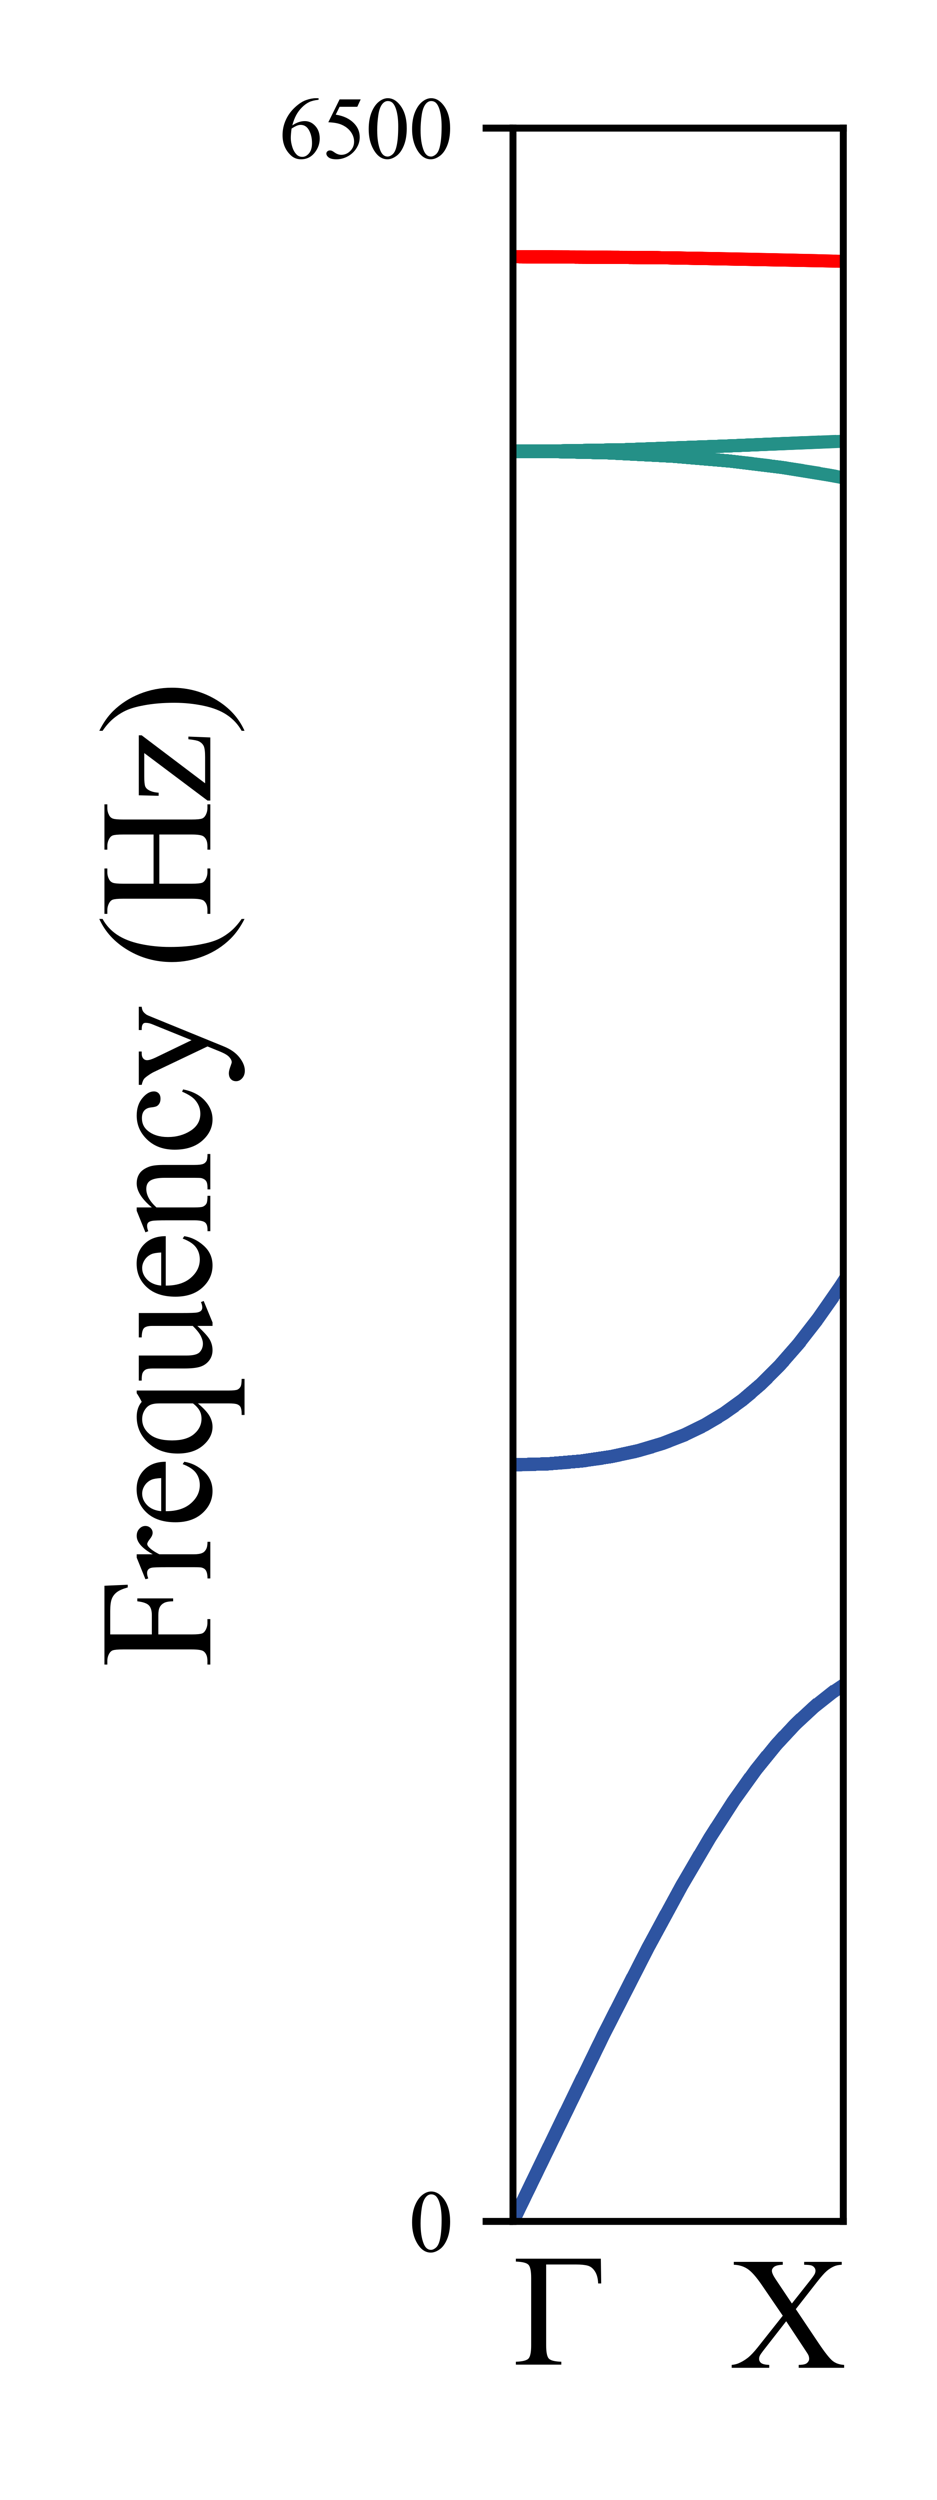 <?xml version="1.0" encoding="utf-8" standalone="no"?>
<!DOCTYPE svg PUBLIC "-//W3C//DTD SVG 1.1//EN"
  "http://www.w3.org/Graphics/SVG/1.1/DTD/svg11.dtd">
<svg xmlns:xlink="http://www.w3.org/1999/xlink" width="108pt" height="288pt" viewBox="0 0 108 288" xmlns="http://www.w3.org/2000/svg" version="1.1">
 <defs>
  <style type="text/css">*{stroke-linejoin: round; stroke-linecap: butt}</style>
 </defs>
 <g id="figure_1">
  <g id="patch_1">
   <path d="M 0 288 
L 108 288 
L 108 0 
L 0 0 
z
" style="fill: #ffffff"/>
  </g>
  <g id="axes_1">
   <g id="patch_2">
    <path d="M 59.127 255.92 
L 97.2 255.92 
L 97.2 14.76 
L 59.127 14.76 
z
" style="fill: #ffffff"/>
   </g>
   <g id="matplotlib.axis_1">
    <g id="text_1">
     <!-- Γ -->
     <g transform="translate(59.127 272.419) scale(0.18 -0.18)">
      <defs>
       <path id="TimesNewRomanPSMT-393" d="M 3516 4238 
L 3531 3247 
L 3409 3247 
Q 3397 3547 3281 3728 
Q 3166 3909 2998 3957 
Q 2831 4006 2516 4006 
L 1328 4006 
L 1328 772 
Q 1328 353 1436 240 
Q 1544 128 1934 116 
L 1934 0 
L 116 0 
L 116 116 
Q 509 128 618 240 
Q 728 353 728 772 
L 728 3466 
Q 728 3884 618 3996 
Q 509 4109 116 4122 
L 116 4238 
L 3516 4238 
z
" transform="scale(0.016)"/>
      </defs>
      <use xlink:href="#TimesNewRomanPSMT-393"/>
     </g>
    </g>
   </g>
   <g id="matplotlib.axis_2">
    <g id="ytick_1">
     <g id="line2d_1">
      <defs>
       <path id="m16a2fff52c" d="M 0 0 
L -3.5 0 
" style="stroke: #000000; stroke-width: 0.8"/>
      </defs>
      <g>
       <use xlink:href="#m16a2fff52c" x="59.127" y="255.92" style="stroke: #000000; stroke-width: 0.8"/>
      </g>
     </g>
     <g id="text_2">
      <!-- 0 -->
      <g transform="translate(47.127 259.392) scale(0.1 -0.1)">
       <defs>
        <path id="TimesNewRomanPSMT-30" d="M 231 2094 
Q 231 2819 450 3342 
Q 669 3866 1031 4122 
Q 1313 4325 1613 4325 
Q 2100 4325 2488 3828 
Q 2972 3213 2972 2159 
Q 2972 1422 2759 906 
Q 2547 391 2217 158 
Q 1888 -75 1581 -75 
Q 975 -75 572 641 
Q 231 1244 231 2094 
z
M 844 2016 
Q 844 1141 1059 588 
Q 1238 122 1591 122 
Q 1759 122 1940 273 
Q 2122 425 2216 781 
Q 2359 1319 2359 2297 
Q 2359 3022 2209 3506 
Q 2097 3866 1919 4016 
Q 1791 4119 1609 4119 
Q 1397 4119 1231 3928 
Q 1006 3669 925 3112 
Q 844 2556 844 2016 
z
" transform="scale(0.016)"/>
       </defs>
       <use xlink:href="#TimesNewRomanPSMT-30"/>
      </g>
     </g>
    </g>
    <g id="ytick_2">
     <g id="line2d_2">
      <g>
       <use xlink:href="#m16a2fff52c" x="59.127" y="14.76" style="stroke: #000000; stroke-width: 0.8"/>
      </g>
     </g>
     <g id="text_3">
      <!-- 6500 -->
      <g transform="translate(32.127 18.232) scale(0.1 -0.1)">
       <defs>
        <path id="TimesNewRomanPSMT-36" d="M 2869 4325 
L 2869 4209 
Q 2456 4169 2195 4045 
Q 1934 3922 1679 3669 
Q 1425 3416 1258 3105 
Q 1091 2794 978 2366 
Q 1428 2675 1881 2675 
Q 2316 2675 2634 2325 
Q 2953 1975 2953 1425 
Q 2953 894 2631 456 
Q 2244 -75 1606 -75 
Q 1172 -75 869 213 
Q 275 772 275 1663 
Q 275 2231 503 2743 
Q 731 3256 1154 3653 
Q 1578 4050 1965 4187 
Q 2353 4325 2688 4325 
L 2869 4325 
z
M 925 2138 
Q 869 1716 869 1456 
Q 869 1156 980 804 
Q 1091 453 1309 247 
Q 1469 100 1697 100 
Q 1969 100 2183 356 
Q 2397 613 2397 1088 
Q 2397 1622 2184 2012 
Q 1972 2403 1581 2403 
Q 1463 2403 1327 2353 
Q 1191 2303 925 2138 
z
" transform="scale(0.016)"/>
        <path id="TimesNewRomanPSMT-35" d="M 2778 4238 
L 2534 3706 
L 1259 3706 
L 981 3138 
Q 1809 3016 2294 2522 
Q 2709 2097 2709 1522 
Q 2709 1188 2573 903 
Q 2438 619 2231 419 
Q 2025 219 1772 97 
Q 1413 -75 1034 -75 
Q 653 -75 479 54 
Q 306 184 306 341 
Q 306 428 378 495 
Q 450 563 559 563 
Q 641 563 702 538 
Q 763 513 909 409 
Q 1144 247 1384 247 
Q 1750 247 2026 523 
Q 2303 800 2303 1197 
Q 2303 1581 2056 1914 
Q 1809 2247 1375 2428 
Q 1034 2569 447 2591 
L 1259 4238 
L 2778 4238 
z
" transform="scale(0.016)"/>
       </defs>
       <use xlink:href="#TimesNewRomanPSMT-36"/>
       <use xlink:href="#TimesNewRomanPSMT-35" x="50"/>
       <use xlink:href="#TimesNewRomanPSMT-30" x="100"/>
       <use xlink:href="#TimesNewRomanPSMT-30" x="150"/>
      </g>
     </g>
    </g>
    <g id="text_4">
     <!-- Frequency (Hz) -->
     <g transform="translate(24.243 192.065) rotate(-90) scale(0.18 -0.18)">
      <defs>
       <path id="TimesNewRomanPSMT-46" d="M 1309 4006 
L 1309 2341 
L 2081 2341 
Q 2347 2341 2470 2458 
Q 2594 2575 2634 2922 
L 2750 2922 
L 2750 1488 
L 2634 1488 
Q 2631 1734 2570 1850 
Q 2509 1966 2401 2023 
Q 2294 2081 2081 2081 
L 1309 2081 
L 1309 750 
Q 1309 428 1350 325 
Q 1381 247 1481 191 
Q 1619 116 1769 116 
L 1922 116 
L 1922 0 
L 103 0 
L 103 116 
L 253 116 
Q 516 116 634 269 
Q 709 369 709 750 
L 709 3488 
Q 709 3809 669 3913 
Q 638 3991 541 4047 
Q 406 4122 253 4122 
L 103 4122 
L 103 4238 
L 3256 4238 
L 3297 3306 
L 3188 3306 
Q 3106 3603 2998 3742 
Q 2891 3881 2733 3943 
Q 2575 4006 2244 4006 
L 1309 4006 
z
" transform="scale(0.016)"/>
       <path id="TimesNewRomanPSMT-72" d="M 1038 2947 
L 1038 2303 
Q 1397 2947 1775 2947 
Q 1947 2947 2059 2842 
Q 2172 2738 2172 2600 
Q 2172 2478 2090 2393 
Q 2009 2309 1897 2309 
Q 1788 2309 1652 2417 
Q 1516 2525 1450 2525 
Q 1394 2525 1328 2463 
Q 1188 2334 1038 2041 
L 1038 669 
Q 1038 431 1097 309 
Q 1138 225 1241 169 
Q 1344 113 1538 113 
L 1538 0 
L 72 0 
L 72 113 
Q 291 113 397 181 
Q 475 231 506 341 
Q 522 394 522 644 
L 522 1753 
Q 522 2253 501 2348 
Q 481 2444 426 2487 
Q 372 2531 291 2531 
Q 194 2531 72 2484 
L 41 2597 
L 906 2947 
L 1038 2947 
z
" transform="scale(0.016)"/>
       <path id="TimesNewRomanPSMT-65" d="M 681 1784 
Q 678 1147 991 784 
Q 1303 422 1725 422 
Q 2006 422 2214 576 
Q 2422 731 2563 1106 
L 2659 1044 
Q 2594 616 2278 264 
Q 1963 -88 1488 -88 
Q 972 -88 605 314 
Q 238 716 238 1394 
Q 238 2128 614 2539 
Q 991 2950 1559 2950 
Q 2041 2950 2350 2633 
Q 2659 2316 2659 1784 
L 681 1784 
z
M 681 1966 
L 2006 1966 
Q 1991 2241 1941 2353 
Q 1863 2528 1708 2628 
Q 1553 2728 1384 2728 
Q 1125 2728 920 2526 
Q 716 2325 681 1966 
z
" transform="scale(0.016)"/>
       <path id="TimesNewRomanPSMT-71" d="M 2734 2947 
L 2734 -734 
Q 2734 -1009 2771 -1087 
Q 2809 -1166 2889 -1209 
Q 2969 -1253 3200 -1253 
L 3200 -1369 
L 1756 -1369 
L 1756 -1253 
L 1816 -1253 
Q 1991 -1253 2081 -1203 
Q 2144 -1169 2181 -1080 
Q 2219 -991 2219 -734 
L 2219 497 
Q 1934 159 1721 35 
Q 1509 -88 1281 -88 
Q 866 -88 539 290 
Q 213 669 213 1303 
Q 213 2031 644 2489 
Q 1075 2947 1684 2947 
Q 1863 2947 2013 2897 
Q 2163 2847 2281 2747 
Q 2463 2834 2628 2947 
L 2734 2947 
z
M 2219 694 
L 2219 2038 
Q 2219 2272 2158 2406 
Q 2097 2541 1940 2634 
Q 1784 2728 1588 2728 
Q 1238 2728 988 2431 
Q 738 2134 738 1531 
Q 738 953 992 653 
Q 1247 353 1606 353 
Q 1791 353 1934 433 
Q 2078 513 2219 694 
z
" transform="scale(0.016)"/>
       <path id="TimesNewRomanPSMT-75" d="M 2709 2863 
L 2709 1128 
Q 2709 631 2732 520 
Q 2756 409 2807 365 
Q 2859 322 2928 322 
Q 3025 322 3147 375 
L 3191 266 
L 2334 -88 
L 2194 -88 
L 2194 519 
Q 1825 119 1631 15 
Q 1438 -88 1222 -88 
Q 981 -88 804 51 
Q 628 191 559 409 
Q 491 628 491 1028 
L 491 2306 
Q 491 2509 447 2587 
Q 403 2666 317 2708 
Q 231 2750 6 2747 
L 6 2863 
L 1009 2863 
L 1009 947 
Q 1009 547 1148 422 
Q 1288 297 1484 297 
Q 1619 297 1789 381 
Q 1959 466 2194 703 
L 2194 2325 
Q 2194 2569 2105 2655 
Q 2016 2741 1734 2747 
L 1734 2863 
L 2709 2863 
z
" transform="scale(0.016)"/>
       <path id="TimesNewRomanPSMT-6e" d="M 1034 2341 
Q 1538 2947 1994 2947 
Q 2228 2947 2397 2830 
Q 2566 2713 2666 2444 
Q 2734 2256 2734 1869 
L 2734 647 
Q 2734 375 2778 278 
Q 2813 200 2889 156 
Q 2966 113 3172 113 
L 3172 0 
L 1756 0 
L 1756 113 
L 1816 113 
Q 2016 113 2095 173 
Q 2175 234 2206 353 
Q 2219 400 2219 647 
L 2219 1819 
Q 2219 2209 2117 2386 
Q 2016 2563 1775 2563 
Q 1403 2563 1034 2156 
L 1034 647 
Q 1034 356 1069 288 
Q 1113 197 1189 155 
Q 1266 113 1500 113 
L 1500 0 
L 84 0 
L 84 113 
L 147 113 
Q 366 113 442 223 
Q 519 334 519 647 
L 519 1709 
Q 519 2225 495 2337 
Q 472 2450 423 2490 
Q 375 2531 294 2531 
Q 206 2531 84 2484 
L 38 2597 
L 900 2947 
L 1034 2947 
L 1034 2341 
z
" transform="scale(0.016)"/>
       <path id="TimesNewRomanPSMT-63" d="M 2631 1088 
Q 2516 522 2178 217 
Q 1841 -88 1431 -88 
Q 944 -88 581 321 
Q 219 731 219 1428 
Q 219 2103 620 2525 
Q 1022 2947 1584 2947 
Q 2006 2947 2278 2723 
Q 2550 2500 2550 2259 
Q 2550 2141 2473 2067 
Q 2397 1994 2259 1994 
Q 2075 1994 1981 2113 
Q 1928 2178 1911 2362 
Q 1894 2547 1784 2644 
Q 1675 2738 1481 2738 
Q 1169 2738 978 2506 
Q 725 2200 725 1697 
Q 725 1184 976 792 
Q 1228 400 1656 400 
Q 1963 400 2206 609 
Q 2378 753 2541 1131 
L 2631 1088 
z
" transform="scale(0.016)"/>
       <path id="TimesNewRomanPSMT-79" d="M 38 2863 
L 1372 2863 
L 1372 2747 
L 1306 2747 
Q 1166 2747 1095 2686 
Q 1025 2625 1025 2534 
Q 1025 2413 1128 2197 
L 1825 753 
L 2466 2334 
Q 2519 2463 2519 2588 
Q 2519 2644 2497 2672 
Q 2472 2706 2419 2726 
Q 2366 2747 2231 2747 
L 2231 2863 
L 3163 2863 
L 3163 2747 
Q 3047 2734 2984 2696 
Q 2922 2659 2847 2556 
Q 2819 2513 2741 2316 
L 1575 -541 
Q 1406 -956 1132 -1168 
Q 859 -1381 606 -1381 
Q 422 -1381 303 -1275 
Q 184 -1169 184 -1031 
Q 184 -900 270 -820 
Q 356 -741 506 -741 
Q 609 -741 788 -809 
Q 913 -856 944 -856 
Q 1038 -856 1148 -759 
Q 1259 -663 1372 -384 
L 1575 113 
L 547 2272 
Q 500 2369 397 2513 
Q 319 2622 269 2659 
Q 197 2709 38 2747 
L 38 2863 
z
" transform="scale(0.016)"/>
       <path id="TimesNewRomanPSMT-20" transform="scale(0.016)"/>
       <path id="TimesNewRomanPSMT-28" d="M 1988 -1253 
L 1988 -1369 
Q 1516 -1131 1200 -813 
Q 750 -359 506 256 
Q 263 872 263 1534 
Q 263 2503 741 3301 
Q 1219 4100 1988 4444 
L 1988 4313 
Q 1603 4100 1356 3731 
Q 1109 3363 987 2797 
Q 866 2231 866 1616 
Q 866 947 969 400 
Q 1050 -31 1165 -292 
Q 1281 -553 1476 -793 
Q 1672 -1034 1988 -1253 
z
" transform="scale(0.016)"/>
       <path id="TimesNewRomanPSMT-48" d="M 1316 2272 
L 3284 2272 
L 3284 3484 
Q 3284 3809 3244 3913 
Q 3213 3991 3113 4047 
Q 2978 4122 2828 4122 
L 2678 4122 
L 2678 4238 
L 4491 4238 
L 4491 4122 
L 4341 4122 
Q 4191 4122 4056 4050 
Q 3956 4000 3920 3898 
Q 3884 3797 3884 3484 
L 3884 750 
Q 3884 428 3925 325 
Q 3956 247 4053 191 
Q 4191 116 4341 116 
L 4491 116 
L 4491 0 
L 2678 0 
L 2678 116 
L 2828 116 
Q 3088 116 3206 269 
Q 3284 369 3284 750 
L 3284 2041 
L 1316 2041 
L 1316 750 
Q 1316 428 1356 325 
Q 1388 247 1488 191 
Q 1622 116 1772 116 
L 1925 116 
L 1925 0 
L 109 0 
L 109 116 
L 259 116 
Q 522 116 641 269 
Q 716 369 716 750 
L 716 3484 
Q 716 3809 675 3913 
Q 644 3991 547 4047 
Q 409 4122 259 4122 
L 109 4122 
L 109 4238 
L 1925 4238 
L 1925 4122 
L 1772 4122 
Q 1622 4122 1488 4050 
Q 1391 4000 1353 3898 
Q 1316 3797 1316 3484 
L 1316 2272 
z
" transform="scale(0.016)"/>
       <path id="TimesNewRomanPSMT-7a" d="M 2688 878 
L 2653 0 
L 128 0 
L 128 113 
L 2028 2644 
L 1091 2644 
Q 788 2644 694 2605 
Q 600 2566 541 2456 
Q 456 2300 444 2069 
L 319 2069 
L 338 2863 
L 2738 2863 
L 2738 2747 
L 819 209 
L 1863 209 
Q 2191 209 2308 264 
Q 2425 319 2497 456 
Q 2547 556 2581 878 
L 2688 878 
z
" transform="scale(0.016)"/>
       <path id="TimesNewRomanPSMT-29" d="M 144 4313 
L 144 4444 
Q 619 4209 934 3891 
Q 1381 3434 1625 2820 
Q 1869 2206 1869 1541 
Q 1869 572 1392 -226 
Q 916 -1025 144 -1369 
L 144 -1253 
Q 528 -1038 776 -670 
Q 1025 -303 1145 264 
Q 1266 831 1266 1447 
Q 1266 2113 1163 2663 
Q 1084 3094 967 3353 
Q 850 3613 656 3853 
Q 463 4094 144 4313 
z
" transform="scale(0.016)"/>
      </defs>
      <use xlink:href="#TimesNewRomanPSMT-46"/>
      <use xlink:href="#TimesNewRomanPSMT-72" x="55.615"/>
      <use xlink:href="#TimesNewRomanPSMT-65" x="88.916"/>
      <use xlink:href="#TimesNewRomanPSMT-71" x="133.301"/>
      <use xlink:href="#TimesNewRomanPSMT-75" x="183.301"/>
      <use xlink:href="#TimesNewRomanPSMT-65" x="233.301"/>
      <use xlink:href="#TimesNewRomanPSMT-6e" x="277.686"/>
      <use xlink:href="#TimesNewRomanPSMT-63" x="327.686"/>
      <use xlink:href="#TimesNewRomanPSMT-79" x="372.07"/>
      <use xlink:href="#TimesNewRomanPSMT-20" x="422.07"/>
      <use xlink:href="#TimesNewRomanPSMT-28" x="447.07"/>
      <use xlink:href="#TimesNewRomanPSMT-48" x="480.371"/>
      <use xlink:href="#TimesNewRomanPSMT-7a" x="552.588"/>
      <use xlink:href="#TimesNewRomanPSMT-29" x="596.973"/>
     </g>
    </g>
   </g>
   <g id="line2d_3">
    <path d="M 59.127 255.92 
L 59.127 255.92 
" clip-path="url(#p2179d51152)" style="fill: none; stroke: #2e54a1; stroke-width: 1.5; stroke-linecap: square"/>
   </g>
   <g id="line2d_4">
    <path d="M 59.127 255.92 
L 61.05 251.915 
L 61.05 251.915 
" clip-path="url(#p2179d51152)" style="fill: none; stroke: #2e54a1; stroke-width: 1.5; stroke-linecap: square"/>
   </g>
   <g id="line2d_5">
    <path d="M 59.127 255.92 
L 62.973 247.919 
L 62.973 247.919 
" clip-path="url(#p2179d51152)" style="fill: none; stroke: #2e54a1; stroke-width: 1.5; stroke-linecap: square"/>
   </g>
   <g id="line2d_6">
    <path d="M 59.127 255.92 
L 64.896 243.942 
L 64.896 243.942 
" clip-path="url(#p2179d51152)" style="fill: none; stroke: #2e54a1; stroke-width: 1.5; stroke-linecap: square"/>
   </g>
   <g id="line2d_7">
    <path d="M 59.127 255.92 
L 66.819 239.993 
L 66.819 239.993 
" clip-path="url(#p2179d51152)" style="fill: none; stroke: #2e54a1; stroke-width: 1.5; stroke-linecap: square"/>
   </g>
   <g id="line2d_8">
    <path d="M 59.127 255.92 
L 68.742 236.085 
L 68.742 236.085 
" clip-path="url(#p2179d51152)" style="fill: none; stroke: #2e54a1; stroke-width: 1.5; stroke-linecap: square"/>
   </g>
   <g id="line2d_9">
    <path d="M 59.127 255.92 
L 69.58 234.398 
L 70.665 232.228 
L 70.665 232.228 
" clip-path="url(#p2179d51152)" style="fill: none; stroke: #2e54a1; stroke-width: 1.5; stroke-linecap: square"/>
   </g>
   <g id="line2d_10">
    <path d="M 59.127 255.92 
L 69.583 234.39 
L 72.588 228.438 
L 72.588 228.438 
" clip-path="url(#p2179d51152)" style="fill: none; stroke: #2e54a1; stroke-width: 1.5; stroke-linecap: square"/>
   </g>
   <g id="line2d_11">
    <path d="M 59.127 255.92 
L 69.583 234.39 
L 74.511 224.729 
L 74.511 224.729 
" clip-path="url(#p2179d51152)" style="fill: none; stroke: #2e54a1; stroke-width: 1.5; stroke-linecap: square"/>
   </g>
   <g id="line2d_12">
    <path d="M 59.127 255.92 
L 69.574 234.41 
L 74.667 224.432 
L 76.434 221.12 
L 76.434 221.12 
" clip-path="url(#p2179d51152)" style="fill: none; stroke: #2e54a1; stroke-width: 1.5; stroke-linecap: square"/>
   </g>
   <g id="line2d_13">
    <path d="M 59.127 255.92 
L 69.58 234.398 
L 74.681 224.407 
L 78.357 217.631 
L 78.357 217.631 
" clip-path="url(#p2179d51152)" style="fill: none; stroke: #2e54a1; stroke-width: 1.5; stroke-linecap: square"/>
   </g>
   <g id="line2d_14">
    <path d="M 59.127 255.92 
L 69.566 234.425 
L 74.669 224.429 
L 78.586 217.224 
L 80.28 214.285 
L 80.28 214.285 
" clip-path="url(#p2179d51152)" style="fill: none; stroke: #2e54a1; stroke-width: 1.5; stroke-linecap: square"/>
   </g>
   <g id="line2d_15">
    <path d="M 59.127 255.92 
L 69.568 234.421 
L 74.673 224.421 
L 78.576 217.242 
L 81.81 211.74 
L 82.203 211.106 
L 82.203 211.106 
" clip-path="url(#p2179d51152)" style="fill: none; stroke: #2e54a1; stroke-width: 1.5; stroke-linecap: square"/>
   </g>
   <g id="line2d_16">
    <path d="M 59.127 255.92 
L 69.562 234.433 
L 74.667 224.432 
L 78.571 217.252 
L 81.799 211.759 
L 84.126 208.119 
L 84.126 208.119 
" clip-path="url(#p2179d51152)" style="fill: none; stroke: #2e54a1; stroke-width: 1.5; stroke-linecap: square"/>
   </g>
   <g id="line2d_17">
    <path d="M 59.127 255.92 
L 69.583 234.39 
L 74.677 224.414 
L 78.584 217.228 
L 81.818 211.728 
L 84.621 207.384 
L 86.049 205.348 
L 86.049 205.348 
" clip-path="url(#p2179d51152)" style="fill: none; stroke: #2e54a1; stroke-width: 1.5; stroke-linecap: square"/>
   </g>
   <g id="line2d_18">
    <path d="M 59.127 255.92 
L 69.58 234.398 
L 74.661 224.443 
L 78.588 217.221 
L 81.822 211.721 
L 84.622 207.382 
L 87.134 203.886 
L 87.972 202.813 
L 87.972 202.813 
" clip-path="url(#p2179d51152)" style="fill: none; stroke: #2e54a1; stroke-width: 1.5; stroke-linecap: square"/>
   </g>
   <g id="line2d_19">
    <path d="M 59.127 255.92 
L 69.568 234.421 
L 74.65 224.465 
L 78.561 217.269 
L 81.795 211.765 
L 84.597 207.418 
L 87.123 203.902 
L 89.464 201.018 
L 89.895 200.528 
L 89.895 200.528 
" clip-path="url(#p2179d51152)" style="fill: none; stroke: #2e54a1; stroke-width: 1.5; stroke-linecap: square"/>
   </g>
   <g id="line2d_20">
    <path d="M 59.127 255.92 
L 69.566 234.425 
L 74.671 224.425 
L 78.598 217.204 
L 81.837 211.696 
L 84.651 207.339 
L 87.171 203.838 
L 89.494 200.982 
L 91.687 198.629 
L 91.818 198.499 
L 91.818 198.499 
" clip-path="url(#p2179d51152)" style="fill: none; stroke: #2e54a1; stroke-width: 1.5; stroke-linecap: square"/>
   </g>
   <g id="line2d_21">
    <path d="M 59.127 255.92 
L 69.556 234.444 
L 74.65 224.465 
L 78.565 217.262 
L 81.822 211.721 
L 84.628 207.373 
L 87.158 203.856 
L 89.479 201 
L 91.696 198.62 
L 93.741 196.724 
L 93.741 196.724 
" clip-path="url(#p2179d51152)" style="fill: none; stroke: #2e54a1; stroke-width: 1.5; stroke-linecap: square"/>
   </g>
   <g id="line2d_22">
    <path d="M 59.127 255.92 
L 69.551 234.456 
L 74.634 224.494 
L 78.548 217.293 
L 81.803 211.753 
L 84.619 207.387 
L 87.142 203.876 
L 89.483 200.996 
L 91.677 198.639 
L 93.835 196.643 
L 95.664 195.189 
L 95.664 195.189 
" clip-path="url(#p2179d51152)" style="fill: none; stroke: #2e54a1; stroke-width: 1.5; stroke-linecap: square"/>
   </g>
   <g id="line2d_23">
    <path d="M 59.127 255.92 
L 69.56 234.437 
L 74.642 224.48 
L 78.569 217.255 
L 81.803 211.753 
L 84.613 207.396 
L 87.115 203.912 
L 89.425 201.062 
L 91.619 198.697 
L 93.775 196.694 
L 95.931 194.994 
L 97.587 193.878 
L 97.587 193.878 
" clip-path="url(#p2179d51152)" style="fill: none; stroke: #2e54a1; stroke-width: 1.5; stroke-linecap: square"/>
   </g>
   <g id="line2d_24">
    <path d="M 59.127 168.754 
L 59.127 168.754 
" clip-path="url(#p2179d51152)" style="fill: none; stroke: #2e54a1; stroke-width: 1.5; stroke-linecap: square"/>
   </g>
   <g id="line2d_25">
    <path d="M 59.127 168.754 
L 61.05 168.729 
L 61.05 168.729 
" clip-path="url(#p2179d51152)" style="fill: none; stroke: #2e54a1; stroke-width: 1.5; stroke-linecap: square"/>
   </g>
   <g id="line2d_26">
    <path d="M 59.127 168.754 
L 62.973 168.653 
L 62.973 168.653 
" clip-path="url(#p2179d51152)" style="fill: none; stroke: #2e54a1; stroke-width: 1.5; stroke-linecap: square"/>
   </g>
   <g id="line2d_27">
    <path d="M 59.127 168.754 
L 63.158 168.643 
L 64.896 168.524 
L 64.896 168.524 
" clip-path="url(#p2179d51152)" style="fill: none; stroke: #2e54a1; stroke-width: 1.5; stroke-linecap: square"/>
   </g>
   <g id="line2d_28">
    <path d="M 59.127 168.754 
L 63.162 168.643 
L 66.819 168.337 
L 66.819 168.337 
" clip-path="url(#p2179d51152)" style="fill: none; stroke: #2e54a1; stroke-width: 1.5; stroke-linecap: square"/>
   </g>
   <g id="line2d_29">
    <path d="M 59.127 168.754 
L 63.16 168.643 
L 66.991 168.318 
L 68.742 168.088 
L 68.742 168.088 
" clip-path="url(#p2179d51152)" style="fill: none; stroke: #2e54a1; stroke-width: 1.5; stroke-linecap: square"/>
   </g>
   <g id="line2d_30">
    <path d="M 59.127 168.754 
L 63.158 168.643 
L 66.981 168.319 
L 70.457 167.806 
L 70.665 167.767 
L 70.665 167.767 
" clip-path="url(#p2179d51152)" style="fill: none; stroke: #2e54a1; stroke-width: 1.5; stroke-linecap: square"/>
   </g>
   <g id="line2d_31">
    <path d="M 59.127 168.754 
L 63.156 168.643 
L 66.983 168.319 
L 70.459 167.805 
L 72.588 167.366 
L 72.588 167.366 
" clip-path="url(#p2179d51152)" style="fill: none; stroke: #2e54a1; stroke-width: 1.5; stroke-linecap: square"/>
   </g>
   <g id="line2d_32">
    <path d="M 59.127 168.754 
L 63.162 168.643 
L 66.981 168.319 
L 70.461 167.805 
L 73.572 167.125 
L 74.511 166.87 
L 74.511 166.87 
" clip-path="url(#p2179d51152)" style="fill: none; stroke: #2e54a1; stroke-width: 1.5; stroke-linecap: square"/>
   </g>
   <g id="line2d_33">
    <path d="M 59.127 168.754 
L 63.164 168.642 
L 66.993 168.318 
L 70.475 167.802 
L 73.576 167.124 
L 76.365 166.29 
L 76.434 166.266 
L 76.434 166.266 
" clip-path="url(#p2179d51152)" style="fill: none; stroke: #2e54a1; stroke-width: 1.5; stroke-linecap: square"/>
   </g>
   <g id="line2d_34">
    <path d="M 59.127 168.754 
L 63.17 168.642 
L 67 168.317 
L 70.484 167.801 
L 73.583 167.122 
L 76.374 166.286 
L 78.357 165.534 
L 78.357 165.534 
" clip-path="url(#p2179d51152)" style="fill: none; stroke: #2e54a1; stroke-width: 1.5; stroke-linecap: square"/>
   </g>
   <g id="line2d_35">
    <path d="M 59.127 168.754 
L 63.15 168.643 
L 66.983 168.319 
L 70.455 167.806 
L 73.568 167.126 
L 76.363 166.29 
L 78.904 165.301 
L 80.28 164.656 
L 80.28 164.656 
" clip-path="url(#p2179d51152)" style="fill: none; stroke: #2e54a1; stroke-width: 1.5; stroke-linecap: square"/>
   </g>
   <g id="line2d_36">
    <path d="M 59.127 168.754 
L 63.17 168.642 
L 67.004 168.316 
L 70.469 167.804 
L 73.587 167.121 
L 76.382 166.284 
L 78.923 165.292 
L 81.279 164.134 
L 82.203 163.607 
L 82.203 163.607 
" clip-path="url(#p2179d51152)" style="fill: none; stroke: #2e54a1; stroke-width: 1.5; stroke-linecap: square"/>
   </g>
   <g id="line2d_37">
    <path d="M 59.127 168.754 
L 63.156 168.643 
L 66.985 168.318 
L 70.463 167.805 
L 73.566 167.126 
L 76.369 166.288 
L 78.896 165.304 
L 81.248 164.15 
L 83.45 162.825 
L 84.126 162.365 
L 84.126 162.365 
" clip-path="url(#p2179d51152)" style="fill: none; stroke: #2e54a1; stroke-width: 1.5; stroke-linecap: square"/>
   </g>
   <g id="line2d_38">
    <path d="M 59.127 168.754 
L 63.17 168.642 
L 66.996 168.317 
L 70.473 167.803 
L 73.572 167.125 
L 76.374 166.286 
L 78.908 165.299 
L 81.252 164.148 
L 83.462 162.817 
L 85.591 161.275 
L 86.049 160.907 
L 86.049 160.907 
" clip-path="url(#p2179d51152)" style="fill: none; stroke: #2e54a1; stroke-width: 1.5; stroke-linecap: square"/>
   </g>
   <g id="line2d_39">
    <path d="M 59.127 168.754 
L 63.17 168.642 
L 66.981 168.319 
L 70.446 167.808 
L 73.564 167.127 
L 76.365 166.29 
L 78.906 165.3 
L 81.244 164.152 
L 83.468 162.813 
L 85.604 161.264 
L 87.712 159.457 
L 87.972 159.214 
L 87.972 159.214 
" clip-path="url(#p2179d51152)" style="fill: none; stroke: #2e54a1; stroke-width: 1.5; stroke-linecap: square"/>
   </g>
   <g id="line2d_40">
    <path d="M 59.127 168.754 
L 63.162 168.643 
L 66.981 168.319 
L 70.461 167.805 
L 73.572 167.125 
L 76.374 166.286 
L 78.9 165.302 
L 81.24 164.155 
L 83.458 162.82 
L 85.583 161.281 
L 87.677 159.489 
L 89.802 157.373 
L 89.895 157.274 
L 89.895 157.274 
" clip-path="url(#p2179d51152)" style="fill: none; stroke: #2e54a1; stroke-width: 1.5; stroke-linecap: square"/>
   </g>
   <g id="line2d_41">
    <path d="M 59.127 168.754 
L 63.152 168.643 
L 66.981 168.319 
L 70.45 167.807 
L 73.558 167.128 
L 76.34 166.298 
L 78.892 165.306 
L 81.248 164.15 
L 83.473 162.809 
L 85.6 161.267 
L 87.695 159.473 
L 89.822 157.352 
L 91.818 155.081 
L 91.818 155.081 
" clip-path="url(#p2179d51152)" style="fill: none; stroke: #2e54a1; stroke-width: 1.5; stroke-linecap: square"/>
   </g>
   <g id="line2d_42">
    <path d="M 59.127 168.754 
L 63.147 168.643 
L 66.958 168.322 
L 70.423 167.812 
L 73.541 167.133 
L 76.347 166.296 
L 78.877 165.312 
L 81.233 164.159 
L 83.45 162.825 
L 85.598 161.269 
L 87.712 159.457 
L 89.825 157.348 
L 92.008 154.85 
L 93.741 152.639 
L 93.741 152.639 
" clip-path="url(#p2179d51152)" style="fill: none; stroke: #2e54a1; stroke-width: 1.5; stroke-linecap: square"/>
   </g>
   <g id="line2d_43">
    <path d="M 59.127 168.754 
L 63.15 168.643 
L 66.991 168.318 
L 70.465 167.804 
L 73.574 167.124 
L 76.353 166.294 
L 78.877 165.312 
L 81.217 164.167 
L 83.448 162.826 
L 85.57 161.292 
L 87.654 159.511 
L 89.775 157.401 
L 91.97 154.896 
L 94.274 151.92 
L 95.664 149.962 
L 95.664 149.962 
" clip-path="url(#p2179d51152)" style="fill: none; stroke: #2e54a1; stroke-width: 1.5; stroke-linecap: square"/>
   </g>
   <g id="line2d_44">
    <path d="M 59.127 168.754 
L 63.17 168.642 
L 66.981 168.319 
L 70.446 167.808 
L 73.564 167.127 
L 76.374 166.286 
L 78.915 165.295 
L 81.264 164.142 
L 83.458 162.82 
L 85.575 161.287 
L 87.693 159.475 
L 89.81 157.364 
L 92.004 154.854 
L 94.314 151.864 
L 96.817 148.252 
L 97.587 147.069 
L 97.587 147.069 
" clip-path="url(#p2179d51152)" style="fill: none; stroke: #2e54a1; stroke-width: 1.5; stroke-linecap: square"/>
   </g>
   <g id="line2d_45">
    <path d="M 59.127 52.014 
L 59.127 52.014 
" clip-path="url(#p2179d51152)" style="fill: none; stroke: #249087; stroke-width: 1.5; stroke-linecap: square"/>
   </g>
   <g id="line2d_46">
    <path d="M 59.127 52.014 
L 61.05 52.013 
L 61.05 52.013 
" clip-path="url(#p2179d51152)" style="fill: none; stroke: #249087; stroke-width: 1.5; stroke-linecap: square"/>
   </g>
   <g id="line2d_47">
    <path d="M 59.127 52.014 
L 62.973 52.016 
L 62.973 52.016 
" clip-path="url(#p2179d51152)" style="fill: none; stroke: #249087; stroke-width: 1.5; stroke-linecap: square"/>
   </g>
   <g id="line2d_48">
    <path d="M 59.127 52.014 
L 63.199 52.017 
L 64.896 52.035 
L 64.896 52.035 
" clip-path="url(#p2179d51152)" style="fill: none; stroke: #249087; stroke-width: 1.5; stroke-linecap: square"/>
   </g>
   <g id="line2d_49">
    <path d="M 59.127 52.014 
L 63.208 52.017 
L 66.819 52.073 
L 66.819 52.073 
" clip-path="url(#p2179d51152)" style="fill: none; stroke: #249087; stroke-width: 1.5; stroke-linecap: square"/>
   </g>
   <g id="line2d_50">
    <path d="M 59.127 52.014 
L 63.218 52.017 
L 68.742 52.127 
L 68.742 52.127 
" clip-path="url(#p2179d51152)" style="fill: none; stroke: #249087; stroke-width: 1.5; stroke-linecap: square"/>
   </g>
   <g id="line2d_51">
    <path d="M 59.127 52.014 
L 63.227 52.017 
L 69.995 52.169 
L 70.665 52.194 
L 70.665 52.194 
" clip-path="url(#p2179d51152)" style="fill: none; stroke: #249087; stroke-width: 1.5; stroke-linecap: square"/>
   </g>
   <g id="line2d_52">
    <path d="M 59.127 52.014 
L 63.237 52.017 
L 70.001 52.169 
L 72.588 52.276 
L 72.588 52.276 
" clip-path="url(#p2179d51152)" style="fill: none; stroke: #249087; stroke-width: 1.5; stroke-linecap: square"/>
   </g>
   <g id="line2d_53">
    <path d="M 59.127 52.014 
L 63.254 52.017 
L 70.03 52.17 
L 74.511 52.374 
L 74.511 52.374 
" clip-path="url(#p2179d51152)" style="fill: none; stroke: #249087; stroke-width: 1.5; stroke-linecap: square"/>
   </g>
   <g id="line2d_54">
    <path d="M 59.127 52.014 
L 63.251 52.017 
L 70.024 52.17 
L 76.434 52.487 
L 76.434 52.487 
" clip-path="url(#p2179d51152)" style="fill: none; stroke: #249087; stroke-width: 1.5; stroke-linecap: square"/>
   </g>
   <g id="line2d_55">
    <path d="M 59.127 52.014 
L 63.266 52.017 
L 70.042 52.171 
L 77.433 52.552 
L 78.357 52.617 
L 78.357 52.617 
" clip-path="url(#p2179d51152)" style="fill: none; stroke: #249087; stroke-width: 1.5; stroke-linecap: square"/>
   </g>
   <g id="line2d_56">
    <path d="M 59.127 52.014 
L 63.278 52.017 
L 70.053 52.171 
L 77.443 52.553 
L 80.28 52.765 
L 80.28 52.765 
" clip-path="url(#p2179d51152)" style="fill: none; stroke: #249087; stroke-width: 1.5; stroke-linecap: square"/>
   </g>
   <g id="line2d_57">
    <path d="M 59.127 52.014 
L 63.285 52.017 
L 70.076 52.172 
L 77.445 52.553 
L 82.203 52.932 
L 82.203 52.932 
" clip-path="url(#p2179d51152)" style="fill: none; stroke: #249087; stroke-width: 1.5; stroke-linecap: square"/>
   </g>
   <g id="line2d_58">
    <path d="M 59.127 52.014 
L 63.306 52.018 
L 70.088 52.172 
L 77.47 52.555 
L 84.076 53.114 
L 84.126 53.12 
L 84.126 53.12 
" clip-path="url(#p2179d51152)" style="fill: none; stroke: #249087; stroke-width: 1.5; stroke-linecap: square"/>
   </g>
   <g id="line2d_59">
    <path d="M 59.127 52.014 
L 63.304 52.018 
L 70.095 52.173 
L 77.479 52.555 
L 84.082 53.115 
L 86.049 53.329 
L 86.049 53.329 
" clip-path="url(#p2179d51152)" style="fill: none; stroke: #249087; stroke-width: 1.5; stroke-linecap: square"/>
   </g>
   <g id="line2d_60">
    <path d="M 59.127 52.014 
L 63.314 52.018 
L 70.099 52.173 
L 77.491 52.556 
L 84.103 53.117 
L 87.972 53.563 
L 87.972 53.563 
" clip-path="url(#p2179d51152)" style="fill: none; stroke: #249087; stroke-width: 1.5; stroke-linecap: square"/>
   </g>
   <g id="line2d_61">
    <path d="M 59.127 52.014 
L 63.316 52.018 
L 70.122 52.174 
L 77.483 52.555 
L 84.074 53.114 
L 89.895 53.821 
L 89.895 53.821 
" clip-path="url(#p2179d51152)" style="fill: none; stroke: #249087; stroke-width: 1.5; stroke-linecap: square"/>
   </g>
   <g id="line2d_62">
    <path d="M 59.127 52.014 
L 63.349 52.018 
L 70.155 52.175 
L 77.518 52.558 
L 84.128 53.12 
L 90.051 53.843 
L 91.818 54.105 
L 91.818 54.105 
" clip-path="url(#p2179d51152)" style="fill: none; stroke: #249087; stroke-width: 1.5; stroke-linecap: square"/>
   </g>
   <g id="line2d_63">
    <path d="M 59.127 52.014 
L 63.355 52.018 
L 70.145 52.175 
L 77.525 52.558 
L 84.109 53.118 
L 90.033 53.84 
L 93.741 54.416 
L 93.741 54.416 
" clip-path="url(#p2179d51152)" style="fill: none; stroke: #249087; stroke-width: 1.5; stroke-linecap: square"/>
   </g>
   <g id="line2d_64">
    <path d="M 59.127 52.014 
L 63.37 52.018 
L 70.172 52.176 
L 77.56 52.561 
L 84.143 53.121 
L 90.068 53.845 
L 95.59 54.743 
L 95.664 54.756 
L 95.664 54.756 
" clip-path="url(#p2179d51152)" style="fill: none; stroke: #249087; stroke-width: 1.5; stroke-linecap: square"/>
   </g>
   <g id="line2d_65">
    <path d="M 59.127 52.014 
L 63.362 52.018 
L 70.176 52.176 
L 77.529 52.559 
L 84.112 53.118 
L 90.041 53.841 
L 95.546 54.734 
L 97.587 55.124 
L 97.587 55.124 
" clip-path="url(#p2179d51152)" style="fill: none; stroke: #249087; stroke-width: 1.5; stroke-linecap: square"/>
   </g>
   <g id="line2d_66">
    <path d="M 59.127 51.955 
L 59.127 51.955 
" clip-path="url(#p2179d51152)" style="fill: none; stroke: #249087; stroke-width: 1.5; stroke-linecap: square"/>
   </g>
   <g id="line2d_67">
    <path d="M 59.127 51.955 
L 61.05 51.958 
L 61.05 51.958 
" clip-path="url(#p2179d51152)" style="fill: none; stroke: #249087; stroke-width: 1.5; stroke-linecap: square"/>
   </g>
   <g id="line2d_68">
    <path d="M 59.127 51.955 
L 62.973 51.96 
L 62.973 51.96 
" clip-path="url(#p2179d51152)" style="fill: none; stroke: #249087; stroke-width: 1.5; stroke-linecap: square"/>
   </g>
   <g id="line2d_69">
    <path d="M 59.127 51.955 
L 63.464 51.959 
L 64.896 51.95 
L 64.896 51.95 
" clip-path="url(#p2179d51152)" style="fill: none; stroke: #249087; stroke-width: 1.5; stroke-linecap: square"/>
   </g>
   <g id="line2d_70">
    <path d="M 59.127 51.955 
L 63.478 51.959 
L 66.819 51.925 
L 66.819 51.925 
" clip-path="url(#p2179d51152)" style="fill: none; stroke: #249087; stroke-width: 1.5; stroke-linecap: square"/>
   </g>
   <g id="line2d_71">
    <path d="M 59.127 51.955 
L 63.487 51.959 
L 68.742 51.89 
L 68.742 51.89 
" clip-path="url(#p2179d51152)" style="fill: none; stroke: #249087; stroke-width: 1.5; stroke-linecap: square"/>
   </g>
   <g id="line2d_72">
    <path d="M 59.127 51.955 
L 63.505 51.959 
L 70.665 51.846 
L 70.665 51.846 
" clip-path="url(#p2179d51152)" style="fill: none; stroke: #249087; stroke-width: 1.5; stroke-linecap: square"/>
   </g>
   <g id="line2d_73">
    <path d="M 59.127 51.955 
L 63.507 51.959 
L 71.685 51.82 
L 72.588 51.795 
L 72.588 51.795 
" clip-path="url(#p2179d51152)" style="fill: none; stroke: #249087; stroke-width: 1.5; stroke-linecap: square"/>
   </g>
   <g id="line2d_74">
    <path d="M 59.127 51.955 
L 63.516 51.959 
L 71.693 51.82 
L 74.511 51.736 
L 74.511 51.736 
" clip-path="url(#p2179d51152)" style="fill: none; stroke: #249087; stroke-width: 1.5; stroke-linecap: square"/>
   </g>
   <g id="line2d_75">
    <path d="M 59.127 51.955 
L 63.528 51.959 
L 71.722 51.819 
L 76.434 51.672 
L 76.434 51.672 
" clip-path="url(#p2179d51152)" style="fill: none; stroke: #249087; stroke-width: 1.5; stroke-linecap: square"/>
   </g>
   <g id="line2d_76">
    <path d="M 59.127 51.955 
L 63.535 51.959 
L 71.735 51.818 
L 78.357 51.602 
L 78.357 51.602 
" clip-path="url(#p2179d51152)" style="fill: none; stroke: #249087; stroke-width: 1.5; stroke-linecap: square"/>
   </g>
   <g id="line2d_77">
    <path d="M 59.127 51.955 
L 63.553 51.959 
L 71.768 51.818 
L 80.28 51.527 
L 80.28 51.527 
" clip-path="url(#p2179d51152)" style="fill: none; stroke: #249087; stroke-width: 1.5; stroke-linecap: square"/>
   </g>
   <g id="line2d_78">
    <path d="M 59.127 51.955 
L 63.562 51.959 
L 71.785 51.817 
L 82.203 51.448 
L 82.203 51.448 
" clip-path="url(#p2179d51152)" style="fill: none; stroke: #249087; stroke-width: 1.5; stroke-linecap: square"/>
   </g>
   <g id="line2d_79">
    <path d="M 59.127 51.955 
L 63.582 51.959 
L 71.814 51.816 
L 83.801 51.38 
L 84.126 51.366 
L 84.126 51.366 
" clip-path="url(#p2179d51152)" style="fill: none; stroke: #249087; stroke-width: 1.5; stroke-linecap: square"/>
   </g>
   <g id="line2d_80">
    <path d="M 59.127 51.955 
L 63.601 51.959 
L 71.847 51.815 
L 83.839 51.379 
L 86.049 51.283 
L 86.049 51.283 
" clip-path="url(#p2179d51152)" style="fill: none; stroke: #249087; stroke-width: 1.5; stroke-linecap: square"/>
   </g>
   <g id="line2d_81">
    <path d="M 59.127 51.955 
L 63.603 51.959 
L 71.832 51.816 
L 83.843 51.378 
L 87.972 51.198 
L 87.972 51.198 
" clip-path="url(#p2179d51152)" style="fill: none; stroke: #249087; stroke-width: 1.5; stroke-linecap: square"/>
   </g>
   <g id="line2d_82">
    <path d="M 59.127 51.955 
L 63.624 51.959 
L 71.878 51.815 
L 83.889 51.376 
L 89.895 51.114 
L 89.895 51.114 
" clip-path="url(#p2179d51152)" style="fill: none; stroke: #249087; stroke-width: 1.5; stroke-linecap: square"/>
   </g>
   <g id="line2d_83">
    <path d="M 59.127 51.955 
L 63.611 51.959 
L 71.857 51.815 
L 83.866 51.377 
L 91.818 51.033 
L 91.818 51.033 
" clip-path="url(#p2179d51152)" style="fill: none; stroke: #249087; stroke-width: 1.5; stroke-linecap: square"/>
   </g>
   <g id="line2d_84">
    <path d="M 59.127 51.955 
L 63.632 51.959 
L 71.913 51.814 
L 83.935 51.374 
L 93.741 50.955 
L 93.741 50.955 
" clip-path="url(#p2179d51152)" style="fill: none; stroke: #249087; stroke-width: 1.5; stroke-linecap: square"/>
   </g>
   <g id="line2d_85">
    <path d="M 59.127 51.955 
L 63.663 51.959 
L 71.965 51.812 
L 84.033 51.37 
L 95.664 50.884 
L 95.664 50.884 
" clip-path="url(#p2179d51152)" style="fill: none; stroke: #249087; stroke-width: 1.5; stroke-linecap: square"/>
   </g>
   <g id="line2d_86">
    <path d="M 59.127 51.955 
L 63.67 51.959 
L 71.947 51.813 
L 83.997 51.372 
L 97.587 50.821 
L 97.587 50.821 
" clip-path="url(#p2179d51152)" style="fill: none; stroke: #249087; stroke-width: 1.5; stroke-linecap: square"/>
   </g>
   <g id="line2d_87">
    <path d="M 59.127 29.575 
L 59.127 29.575 
" clip-path="url(#p2179d51152)" style="fill: none; stroke: #ff0000; stroke-width: 1.5; stroke-linecap: square"/>
   </g>
   <g id="line2d_88">
    <path d="M 59.127 29.575 
L 61.05 29.577 
L 61.05 29.577 
" clip-path="url(#p2179d51152)" style="fill: none; stroke: #ff0000; stroke-width: 1.5; stroke-linecap: square"/>
   </g>
   <g id="line2d_89">
    <path d="M 59.127 29.575 
L 62.973 29.581 
L 62.973 29.581 
" clip-path="url(#p2179d51152)" style="fill: none; stroke: #ff0000; stroke-width: 1.5; stroke-linecap: square"/>
   </g>
   <g id="line2d_90">
    <path d="M 59.127 29.575 
L 64.896 29.589 
L 64.896 29.589 
" clip-path="url(#p2179d51152)" style="fill: none; stroke: #ff0000; stroke-width: 1.5; stroke-linecap: square"/>
   </g>
   <g id="line2d_91">
    <path d="M 59.127 29.575 
L 66.819 29.599 
L 66.819 29.599 
" clip-path="url(#p2179d51152)" style="fill: none; stroke: #ff0000; stroke-width: 1.5; stroke-linecap: square"/>
   </g>
   <g id="line2d_92">
    <path d="M 59.127 29.575 
L 68.742 29.613 
L 68.742 29.613 
" clip-path="url(#p2179d51152)" style="fill: none; stroke: #ff0000; stroke-width: 1.5; stroke-linecap: square"/>
   </g>
   <g id="line2d_93">
    <path d="M 59.127 29.575 
L 70.665 29.629 
L 70.665 29.629 
" clip-path="url(#p2179d51152)" style="fill: none; stroke: #ff0000; stroke-width: 1.5; stroke-linecap: square"/>
   </g>
   <g id="line2d_94">
    <path d="M 59.127 29.575 
L 72.588 29.648 
L 72.588 29.648 
" clip-path="url(#p2179d51152)" style="fill: none; stroke: #ff0000; stroke-width: 1.5; stroke-linecap: square"/>
   </g>
   <g id="line2d_95">
    <path d="M 59.127 29.575 
L 74.511 29.67 
L 74.511 29.67 
" clip-path="url(#p2179d51152)" style="fill: none; stroke: #ff0000; stroke-width: 1.5; stroke-linecap: square"/>
   </g>
   <g id="line2d_96">
    <path d="M 59.127 29.575 
L 75.776 29.686 
L 76.434 29.695 
L 76.434 29.695 
" clip-path="url(#p2179d51152)" style="fill: none; stroke: #ff0000; stroke-width: 1.5; stroke-linecap: square"/>
   </g>
   <g id="line2d_97">
    <path d="M 59.127 29.575 
L 75.778 29.686 
L 78.357 29.723 
L 78.357 29.723 
" clip-path="url(#p2179d51152)" style="fill: none; stroke: #ff0000; stroke-width: 1.5; stroke-linecap: square"/>
   </g>
   <g id="line2d_98">
    <path d="M 59.127 29.575 
L 75.77 29.686 
L 80.28 29.753 
L 80.28 29.753 
" clip-path="url(#p2179d51152)" style="fill: none; stroke: #ff0000; stroke-width: 1.5; stroke-linecap: square"/>
   </g>
   <g id="line2d_99">
    <path d="M 59.127 29.575 
L 75.782 29.687 
L 82.203 29.785 
L 82.203 29.785 
" clip-path="url(#p2179d51152)" style="fill: none; stroke: #ff0000; stroke-width: 1.5; stroke-linecap: square"/>
   </g>
   <g id="line2d_100">
    <path d="M 59.127 29.575 
L 75.768 29.686 
L 84.126 29.82 
L 84.126 29.82 
" clip-path="url(#p2179d51152)" style="fill: none; stroke: #ff0000; stroke-width: 1.5; stroke-linecap: square"/>
   </g>
   <g id="line2d_101">
    <path d="M 59.127 29.575 
L 75.782 29.687 
L 86.049 29.857 
L 86.049 29.857 
" clip-path="url(#p2179d51152)" style="fill: none; stroke: #ff0000; stroke-width: 1.5; stroke-linecap: square"/>
   </g>
   <g id="line2d_102">
    <path d="M 59.127 29.575 
L 75.758 29.686 
L 87.972 29.897 
L 87.972 29.897 
" clip-path="url(#p2179d51152)" style="fill: none; stroke: #ff0000; stroke-width: 1.5; stroke-linecap: square"/>
   </g>
   <g id="line2d_103">
    <path d="M 59.127 29.575 
L 75.758 29.686 
L 89.895 29.938 
L 89.895 29.938 
" clip-path="url(#p2179d51152)" style="fill: none; stroke: #ff0000; stroke-width: 1.5; stroke-linecap: square"/>
   </g>
   <g id="line2d_104">
    <path d="M 59.127 29.575 
L 75.783 29.687 
L 91.818 29.981 
L 91.818 29.981 
" clip-path="url(#p2179d51152)" style="fill: none; stroke: #ff0000; stroke-width: 1.5; stroke-linecap: square"/>
   </g>
   <g id="line2d_105">
    <path d="M 59.127 29.575 
L 75.758 29.686 
L 93.741 30.026 
L 93.741 30.026 
" clip-path="url(#p2179d51152)" style="fill: none; stroke: #ff0000; stroke-width: 1.5; stroke-linecap: square"/>
   </g>
   <g id="line2d_106">
    <path d="M 59.127 29.575 
L 75.768 29.686 
L 94.347 30.041 
L 95.664 30.073 
L 95.664 30.073 
" clip-path="url(#p2179d51152)" style="fill: none; stroke: #ff0000; stroke-width: 1.5; stroke-linecap: square"/>
   </g>
   <g id="line2d_107">
    <path d="M 59.127 29.575 
L 75.758 29.686 
L 94.353 30.041 
L 97.587 30.121 
L 97.587 30.121 
" clip-path="url(#p2179d51152)" style="fill: none; stroke: #ff0000; stroke-width: 1.5; stroke-linecap: square"/>
   </g>
   <g id="patch_3">
    <path d="M 59.127 255.92 
L 59.127 14.76 
" style="fill: none; stroke: #000000; stroke-width: 0.8; stroke-linejoin: miter; stroke-linecap: square"/>
   </g>
   <g id="patch_4">
    <path d="M 97.2 255.92 
L 97.2 14.76 
" style="fill: none; stroke: #000000; stroke-width: 0.8; stroke-linejoin: miter; stroke-linecap: square"/>
   </g>
   <g id="patch_5">
    <path d="M 59.127 255.92 
L 97.2 255.92 
" style="fill: none; stroke: #000000; stroke-width: 0.8; stroke-linejoin: miter; stroke-linecap: square"/>
   </g>
   <g id="patch_6">
    <path d="M 59.127 14.76 
L 97.2 14.76 
" style="fill: none; stroke: #000000; stroke-width: 0.8; stroke-linejoin: miter; stroke-linecap: square"/>
   </g>
   <g id="text_5">
    <!-- X -->
    <g transform="translate(84.201 272.785) scale(0.18 -0.18)">
     <defs>
      <path id="TimesNewRomanPSMT-58" d="M 2613 2347 
L 3522 991 
Q 3900 428 4083 279 
Q 4266 131 4547 116 
L 4547 0 
L 2728 0 
L 2728 116 
Q 2909 119 2997 153 
Q 3063 181 3105 239 
Q 3147 297 3147 356 
Q 3147 428 3119 500 
Q 3097 553 2947 775 
L 2228 1863 
L 1341 725 
Q 1200 544 1172 483 
Q 1144 422 1144 356 
Q 1144 256 1228 190 
Q 1313 125 1550 116 
L 1550 0 
L 47 0 
L 47 116 
Q 206 131 322 181 
Q 516 263 691 400 
Q 866 538 1091 822 
L 2091 2084 
L 1256 3306 
Q 916 3803 678 3958 
Q 441 4113 131 4122 
L 131 4238 
L 2091 4238 
L 2091 4122 
Q 1841 4113 1748 4041 
Q 1656 3969 1656 3881 
Q 1656 3766 1806 3544 
L 2456 2572 
L 3209 3525 
Q 3341 3694 3370 3756 
Q 3400 3819 3400 3884 
Q 3400 3950 3363 4000 
Q 3316 4066 3244 4092 
Q 3172 4119 2947 4122 
L 2947 4238 
L 4450 4238 
L 4450 4122 
Q 4272 4113 4159 4066 
Q 3991 3994 3850 3872 
Q 3709 3750 3453 3422 
L 2613 2347 
z
" transform="scale(0.016)"/>
     </defs>
     <use xlink:href="#TimesNewRomanPSMT-58"/>
    </g>
   </g>
  </g>
 </g>
 <defs>
  <clipPath id="p2179d51152">
   <rect x="59.127" y="14.76" width="38.072" height="241.16"/>
  </clipPath>
 </defs>
</svg>
